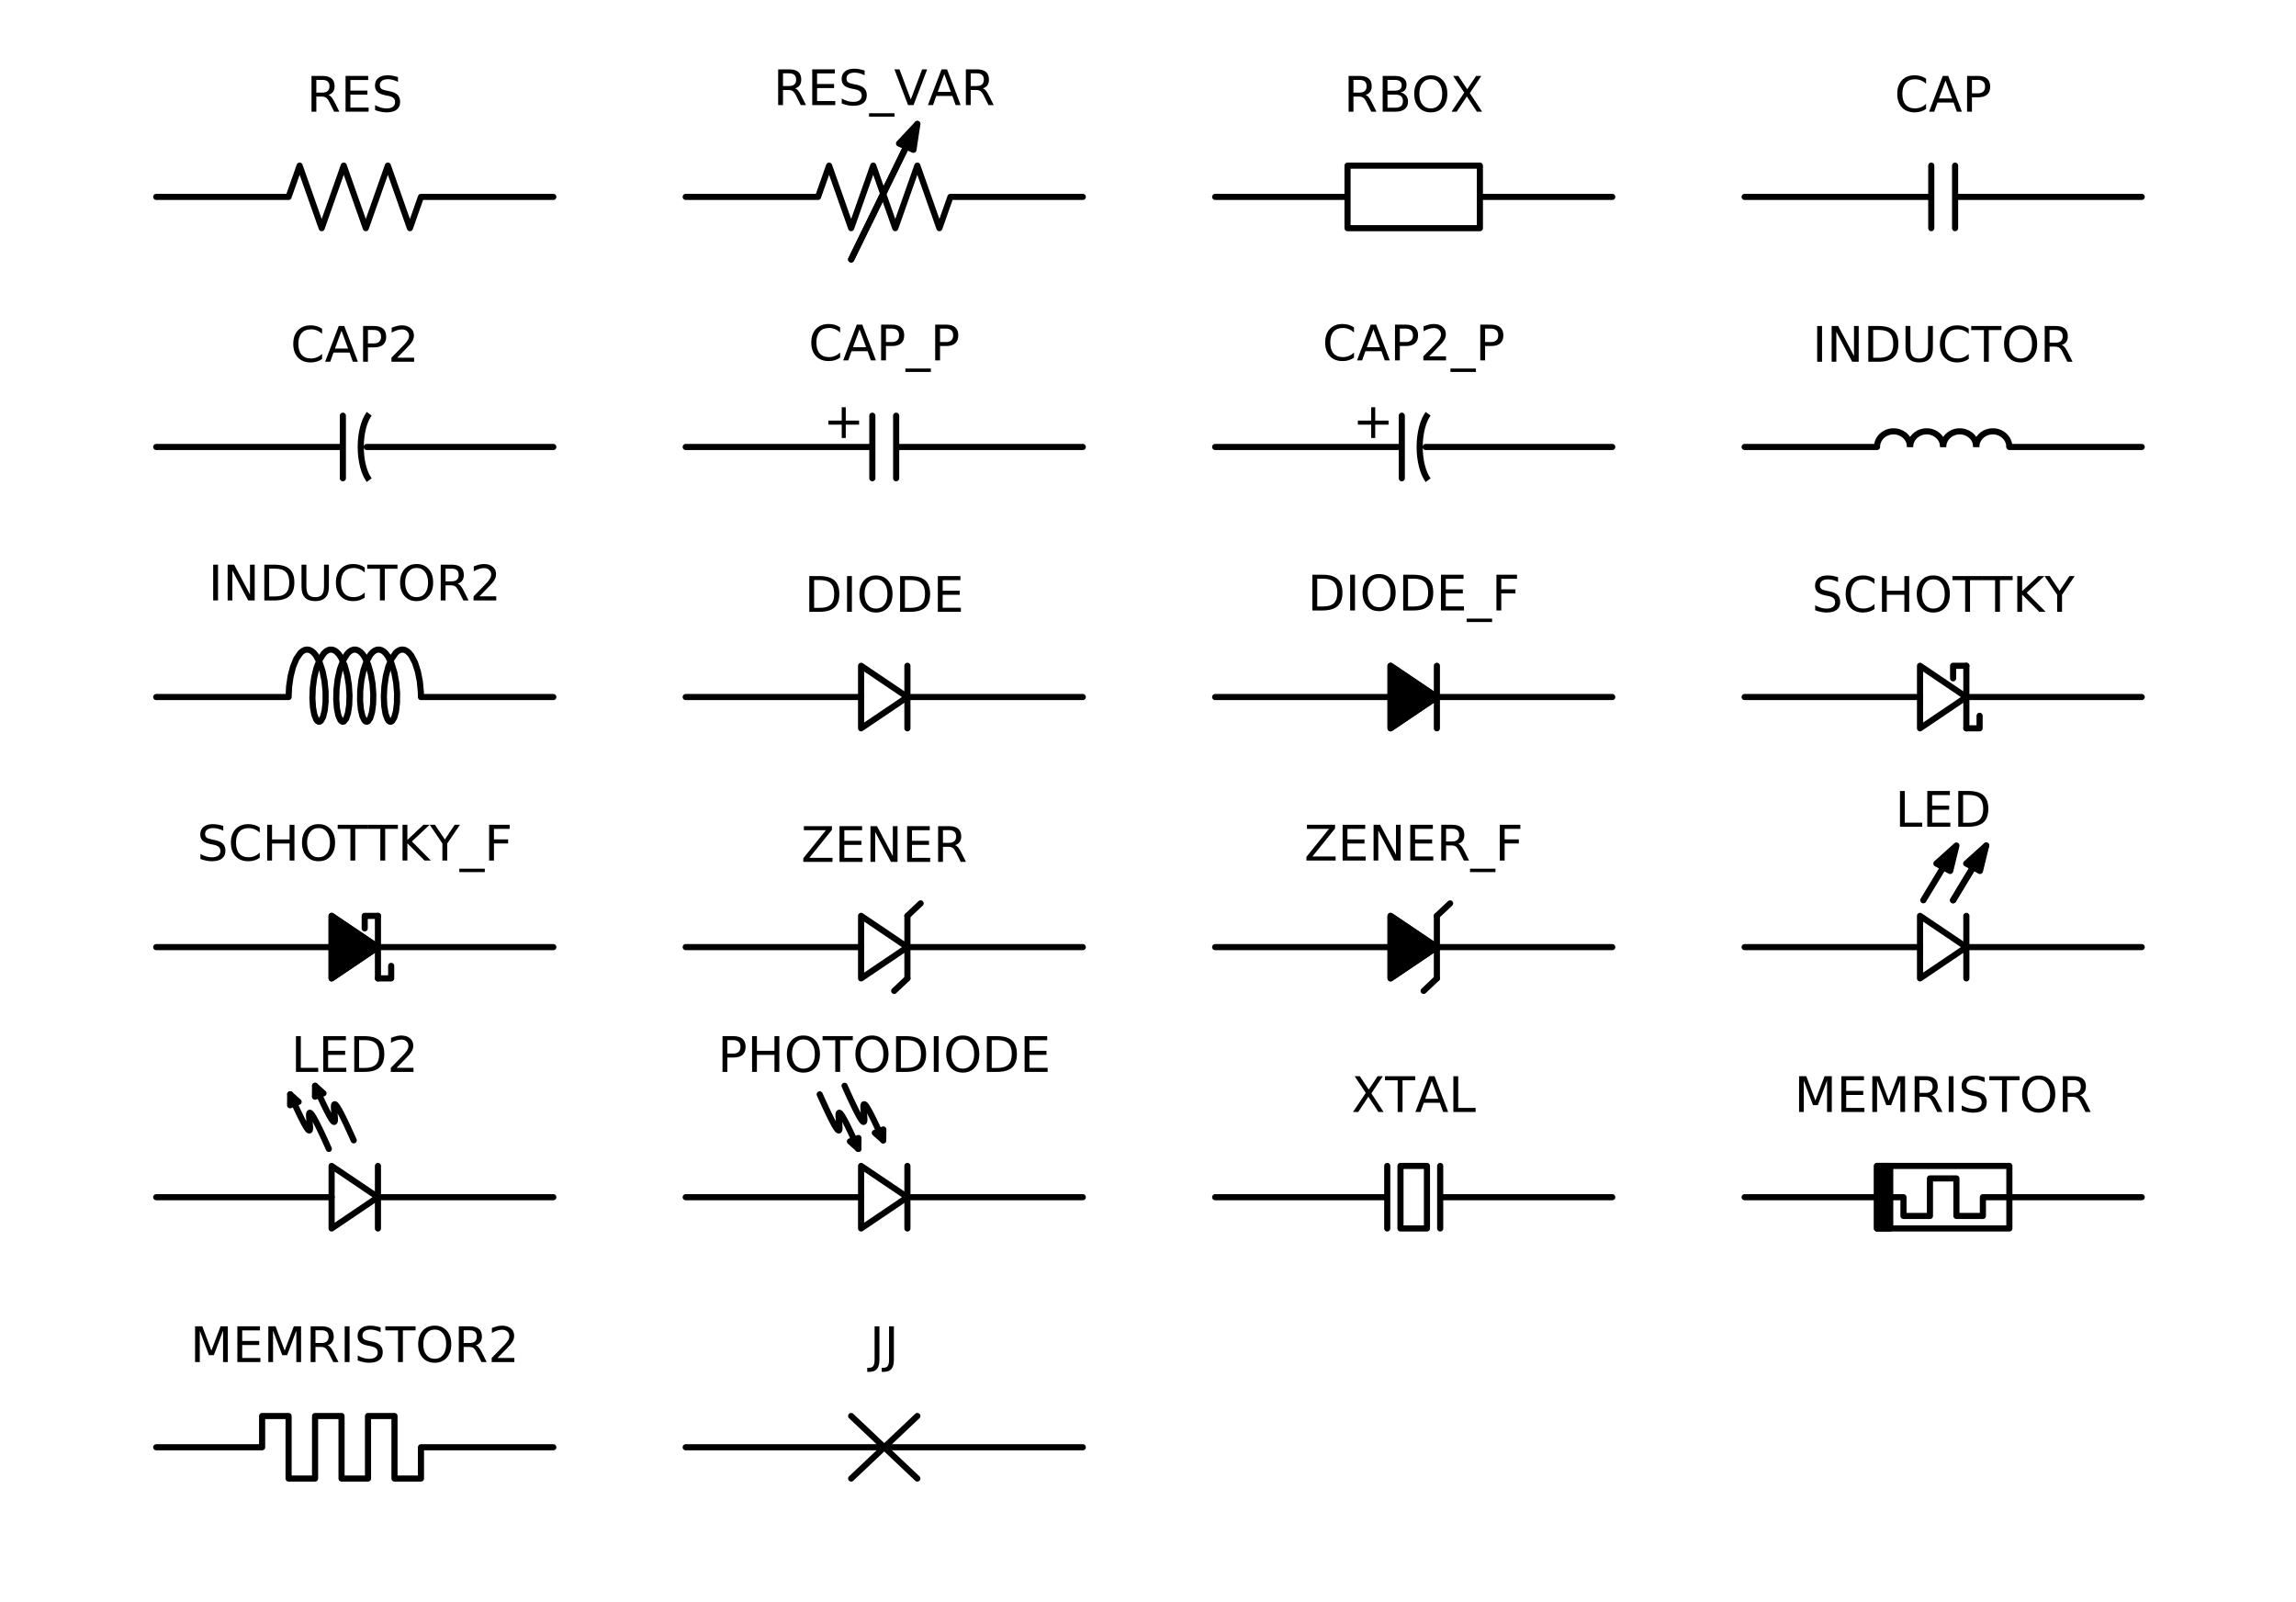 <?xml version="1.0" encoding="utf-8" standalone="no"?>
<!DOCTYPE svg PUBLIC "-//W3C//DTD SVG 1.1//EN"
  "http://www.w3.org/Graphics/SVG/1.1/DTD/svg11.dtd">
<!-- Created with matplotlib (http://matplotlib.org/) -->
<svg height="392pt" version="1.1" viewBox="0 0 562 392" width="562pt" xmlns="http://www.w3.org/2000/svg" xmlns:xlink="http://www.w3.org/1999/xlink">
 <defs>
  <style type="text/css">
*{stroke-linecap:butt;stroke-linejoin:round;}
  </style>
 </defs>
 <g id="figure_1">
  <g id="patch_1">
   <path d="M 0 392.17 
L 562.48 392.17 
L 562.48 0 
L 0 0 
z
" style="fill:none;"/>
  </g>
  <g id="axes_1">
   <g id="patch_2">
    <path clip-path="url(#pe930492da9)" d="M 90.366 101.259 
C 89.734 102.116 89.212 103.313 88.85 104.735 
C 88.488 106.157 88.298 107.758 88.298 109.385 
C 88.298 111.012 88.488 112.613 88.85 114.035 
C 89.212 115.457 89.734 116.654 90.366 117.511 
" style="fill:none;stroke:#000000;stroke-linejoin:miter;stroke-width:1.5;"/>
   </g>
   <g id="patch_3">
    <path clip-path="url(#pe930492da9)" d="M 349.566 101.259 
C 348.934 102.116 348.412 103.313 348.05 104.735 
C 347.688 106.157 347.498 107.758 347.498 109.385 
C 347.498 111.012 347.688 112.613 348.05 114.035 
C 348.412 115.457 348.934 116.654 349.566 117.511 
" style="fill:none;stroke:#000000;stroke-linejoin:miter;stroke-width:1.5;"/>
   </g>
   <g id="patch_4">
    <path clip-path="url(#pe930492da9)" d="M 467.54 109.385 
C 467.54 108.371 467.113 107.397 466.354 106.68 
C 465.595 105.963 464.564 105.56 463.49 105.56 
C 462.416 105.56 461.385 105.963 460.626 106.68 
C 459.867 107.397 459.44 108.371 459.44 109.385 
" style="fill:none;stroke:#000000;stroke-linejoin:miter;stroke-width:1.5;"/>
   </g>
   <g id="patch_5">
    <path clip-path="url(#pe930492da9)" d="M 475.64 109.385 
C 475.64 108.371 475.213 107.397 474.454 106.68 
C 473.695 105.963 472.664 105.56 471.59 105.56 
C 470.516 105.56 469.485 105.963 468.726 106.68 
C 467.967 107.397 467.54 108.371 467.54 109.385 
" style="fill:none;stroke:#000000;stroke-linejoin:miter;stroke-width:1.5;"/>
   </g>
   <g id="patch_6">
    <path clip-path="url(#pe930492da9)" d="M 483.74 109.385 
C 483.74 108.371 483.313 107.397 482.554 106.68 
C 481.795 105.963 480.764 105.56 479.69 105.56 
C 478.616 105.56 477.585 105.963 476.826 106.68 
C 476.067 107.397 475.64 108.371 475.64 109.385 
" style="fill:none;stroke:#000000;stroke-linejoin:miter;stroke-width:1.5;"/>
   </g>
   <g id="patch_7">
    <path clip-path="url(#pe930492da9)" d="M 491.84 109.385 
C 491.84 108.371 491.413 107.397 490.654 106.68 
C 489.895 105.963 488.864 105.56 487.79 105.56 
C 486.716 105.56 485.685 105.963 484.926 106.68 
C 484.167 107.397 483.74 108.371 483.74 109.385 
" style="fill:none;stroke:#000000;stroke-linejoin:miter;stroke-width:1.5;"/>
   </g>
   <g id="patch_8">
    <path clip-path="url(#pe930492da9)" d="M 224.54 30.335 
L 223.59 36.661 
L 221.839 35.898 
L 208.355 63.491 
L 208.325 63.479 
L 221.81 35.885 
L 220.059 35.122 
z
" style="stroke:#000000;stroke-linejoin:miter;stroke-width:1.5;"/>
   </g>
   <g id="patch_9">
    <path clip-path="url(#pe930492da9)" d="M 486.17 206.923 
L 484.643 213.147 
L 482.969 212.244 
L 478.084 220.318 
L 478.056 220.302 
L 482.941 212.229 
L 481.267 211.325 
z
" style="stroke:#000000;stroke-linejoin:miter;stroke-width:1.5;"/>
   </g>
   <g id="patch_10">
    <path clip-path="url(#pe930492da9)" d="M 478.88 206.923 
L 477.353 213.147 
L 475.679 212.244 
L 470.794 220.318 
L 470.766 220.302 
L 475.651 212.229 
L 473.977 211.325 
z
" style="stroke:#000000;stroke-linejoin:miter;stroke-width:1.5;"/>
   </g>
   <g id="patch_11">
    <path clip-path="url(#pe930492da9)" d="M 77.127 265.719 
L 79.183 267.554 
L 78.154 267.966 
L 77.76 267.088 
L 77.73 267.1 
L 78.125 267.978 
L 77.096 268.39 
z
" style="stroke:#000000;stroke-linejoin:miter;stroke-width:1.5;"/>
   </g>
   <g id="patch_12">
    <path clip-path="url(#pe930492da9)" d="M 71.038 267.812 
L 73.094 269.647 
L 72.065 270.059 
L 71.671 269.181 
L 71.641 269.193 
L 72.035 270.071 
L 71.006 270.484 
z
" style="stroke:#000000;stroke-linejoin:miter;stroke-width:1.5;"/>
   </g>
   <g id="patch_13">
    <path clip-path="url(#pe930492da9)" d="M 216.184 279.075 
L 214.128 277.24 
L 215.157 276.828 
L 215.551 277.706 
L 215.581 277.694 
L 215.187 276.816 
L 216.216 276.403 
z
" style="stroke:#000000;stroke-linejoin:miter;stroke-width:1.5;"/>
   </g>
   <g id="patch_14">
    <path clip-path="url(#pe930492da9)" d="M 210.095 281.168 
L 208.039 279.333 
L 209.068 278.921 
L 209.462 279.799 
L 209.492 279.787 
L 209.097 278.909 
L 210.126 278.497 
z
" style="stroke:#000000;stroke-linejoin:miter;stroke-width:1.5;"/>
   </g>
   <g id="line2d_1">
    <path clip-path="url(#pe930492da9)" d="M 38.24 48.185 
L 70.64 48.185 
L 73.34 40.535 
L 78.74 55.835 
L 84.14 40.535 
L 89.54 55.835 
L 94.94 40.535 
L 100.34 55.835 
L 103.04 48.185 
L 135.44 48.185 
" style="fill:none;stroke:#000000;stroke-linecap:round;stroke-width:1.5;"/>
   </g>
   <g id="line2d_2">
    <path clip-path="url(#pe930492da9)" d="M 167.84 48.185 
L 200.24 48.185 
L 202.94 40.535 
L 208.34 55.835 
L 213.74 40.535 
L 219.14 55.835 
L 224.54 40.535 
L 229.94 55.835 
L 232.64 48.185 
L 265.04 48.185 
" style="fill:none;stroke:#000000;stroke-linecap:round;stroke-width:1.5;"/>
   </g>
   <g id="line2d_3">
    <path clip-path="url(#pe930492da9)" d="M 208.34 63.485 
L 224.54 30.335 
" style="fill:none;stroke:#000000;stroke-linecap:round;stroke-width:1.5;"/>
   </g>
   <g id="line2d_4">
    <path clip-path="url(#pe930492da9)" d="M 297.44 48.185 
L 329.84 48.185 
L 329.84 40.535 
L 362.24 40.535 
L 362.24 55.835 
L 329.84 55.835 
L 329.84 48.185 
M 362.24 48.185 
L 394.64 48.185 
" style="fill:none;stroke:#000000;stroke-linecap:round;stroke-width:1.5;"/>
   </g>
   <g id="line2d_5">
    <path clip-path="url(#pe930492da9)" d="M 427.04 48.185 
L 472.724 48.185 
M 472.724 40.535 
L 472.724 55.835 
M 478.556 40.535 
L 478.556 55.835 
M 478.556 48.185 
L 524.24 48.185 
" style="fill:none;stroke:#000000;stroke-linecap:round;stroke-width:1.5;"/>
   </g>
   <g id="line2d_6">
    <path clip-path="url(#pe930492da9)" d="M 38.24 109.385 
L 83.924 109.385 
M 83.924 101.735 
L 83.924 117.035 
M 89.756 109.385 
L 135.44 109.385 
" style="fill:none;stroke:#000000;stroke-linecap:round;stroke-width:1.5;"/>
   </g>
   <g id="line2d_7">
    <path clip-path="url(#pe930492da9)" d="M 167.84 109.385 
L 213.524 109.385 
M 213.524 101.735 
L 213.524 117.035 
M 219.356 101.735 
L 219.356 117.035 
M 219.356 109.385 
L 265.04 109.385 
" style="fill:none;stroke:#000000;stroke-linecap:round;stroke-width:1.5;"/>
   </g>
   <g id="line2d_8">
    <path clip-path="url(#pe930492da9)" d="M 297.44 109.385 
L 343.124 109.385 
M 343.124 101.735 
L 343.124 117.035 
M 348.956 109.385 
L 394.64 109.385 
" style="fill:none;stroke:#000000;stroke-linecap:round;stroke-width:1.5;"/>
   </g>
   <g id="line2d_9">
    <path clip-path="url(#pe930492da9)" d="M 427.04 109.385 
L 459.44 109.385 
M 491.84 109.385 
L 524.24 109.385 
" style="fill:none;stroke:#000000;stroke-linecap:round;stroke-width:1.5;"/>
   </g>
   <g id="line2d_10">
    <path clip-path="url(#pe930492da9)" d="M 38.24 170.585 
L 70.64 170.585 
L 70.761 168.065 
L 71.128 165.523 
L 71.733 163.171 
L 72.548 161.207 
L 73.527 159.796 
L 74.06 159.336 
L 74.611 159.055 
L 75.171 158.958 
L 75.731 159.047 
L 76.283 159.321 
L 76.816 159.773 
L 77.324 160.394 
L 78.232 162.089 
L 78.951 164.261 
L 79.444 166.73 
L 79.693 169.289 
L 79.699 171.722 
L 79.484 173.825 
L 79.089 175.423 
L 78.569 176.381 
L 78.284 176.593 
L 77.992 176.619 
L 77.704 176.459 
L 77.427 176.117 
L 76.946 174.917 
L 76.61 173.119 
L 76.47 170.875 
L 76.562 168.373 
L 76.899 165.822 
L 77.477 163.436 
L 78.269 161.416 
L 79.231 159.931 
L 79.759 159.43 
L 80.306 159.106 
L 80.865 158.964 
L 81.426 159.009 
L 81.98 159.239 
L 82.519 159.649 
L 83.034 160.231 
L 83.517 160.972 
L 84.358 162.867 
L 84.995 165.176 
L 85.396 167.704 
L 85.551 170.24 
L 85.47 172.571 
L 85.181 174.501 
L 84.731 175.868 
L 84.182 176.559 
L 83.891 176.63 
L 83.601 176.514 
L 83.321 176.215 
L 82.826 175.094 
L 82.469 173.361 
L 82.304 171.161 
L 82.367 168.679 
L 82.675 166.123 
L 83.225 163.706 
L 83.993 161.633 
L 84.938 160.076 
L 85.459 159.535 
L 86.003 159.167 
L 86.559 158.981 
L 87.121 158.981 
L 87.677 159.167 
L 88.221 159.535 
L 88.742 160.076 
L 89.234 160.781 
L 90.096 162.615 
L 90.76 164.884 
L 91.19 167.397 
L 91.374 169.943 
L 91.32 172.309 
L 91.054 174.296 
L 90.62 175.739 
L 90.079 176.514 
L 89.789 176.63 
L 89.498 176.559 
L 89.215 176.303 
L 88.707 175.263 
L 88.331 173.597 
L 88.141 171.444 
L 88.175 168.985 
L 88.454 166.426 
L 88.975 163.982 
L 89.719 161.857 
L 90.646 160.231 
L 91.161 159.649 
L 91.7 159.239 
L 92.254 159.009 
L 92.815 158.964 
L 93.374 159.106 
L 93.921 159.43 
L 94.449 159.931 
L 94.948 160.598 
L 95.831 162.369 
L 96.521 164.595 
L 96.98 167.09 
L 97.194 169.643 
L 97.167 172.042 
L 96.924 174.084 
L 96.508 175.599 
L 95.976 176.459 
L 95.688 176.619 
L 95.396 176.593 
L 95.111 176.381 
L 94.839 175.988 
L 94.374 174.697 
L 94.063 172.826 
L 93.955 170.534 
L 94.081 168.012 
L 94.453 165.471 
L 95.063 163.126 
L 95.882 161.172 
L 96.864 159.773 
L 97.397 159.321 
L 97.949 159.047 
L 98.509 158.958 
L 99.069 159.055 
L 99.62 159.336 
L 100.153 159.796 
L 100.66 160.424 
L 101.564 162.13 
L 102.278 164.311 
L 102.767 166.784 
L 103.01 169.342 
L 103.04 170.585 
L 135.44 170.585 
L 135.44 170.585 
" style="fill:none;stroke:#000000;stroke-linecap:round;stroke-width:1.5;"/>
   </g>
   <g id="line2d_11">
    <path clip-path="url(#pe930492da9)" d="M 167.84 170.585 
L 210.77 170.585 
M 222.11 162.935 
L 222.11 178.235 
M 222.11 170.585 
L 265.04 170.585 
" style="fill:none;stroke:#000000;stroke-linecap:round;stroke-width:1.5;"/>
   </g>
   <g id="line2d_12">
    <path clip-path="url(#pe930492da9)" d="M 297.44 170.585 
L 340.37 170.585 
M 351.71 162.935 
L 351.71 178.235 
M 351.71 170.585 
L 394.64 170.585 
" style="fill:none;stroke:#000000;stroke-linecap:round;stroke-width:1.5;"/>
   </g>
   <g id="line2d_13">
    <path clip-path="url(#pe930492da9)" d="M 427.04 170.585 
L 469.97 170.585 
M 481.31 162.935 
L 481.31 178.235 
M 481.31 170.585 
L 524.24 170.585 
" style="fill:none;stroke:#000000;stroke-linecap:round;stroke-width:1.5;"/>
   </g>
   <g id="line2d_14">
    <path clip-path="url(#pe930492da9)" d="M 481.31 162.935 
L 478.07 162.935 
L 478.07 165.995 
" style="fill:none;stroke:#000000;stroke-linecap:round;stroke-width:1.5;"/>
   </g>
   <g id="line2d_15">
    <path clip-path="url(#pe930492da9)" d="M 481.31 178.235 
L 484.55 178.235 
L 484.55 175.175 
" style="fill:none;stroke:#000000;stroke-linecap:round;stroke-width:1.5;"/>
   </g>
   <g id="line2d_16">
    <path clip-path="url(#pe930492da9)" d="M 38.24 231.785 
L 81.17 231.785 
M 92.51 224.135 
L 92.51 239.435 
M 92.51 231.785 
L 135.44 231.785 
" style="fill:none;stroke:#000000;stroke-linecap:round;stroke-width:1.5;"/>
   </g>
   <g id="line2d_17">
    <path clip-path="url(#pe930492da9)" d="M 92.51 224.135 
L 89.27 224.135 
L 89.27 227.195 
" style="fill:none;stroke:#000000;stroke-linecap:round;stroke-width:1.5;"/>
   </g>
   <g id="line2d_18">
    <path clip-path="url(#pe930492da9)" d="M 92.51 239.435 
L 95.75 239.435 
L 95.75 236.375 
" style="fill:none;stroke:#000000;stroke-linecap:round;stroke-width:1.5;"/>
   </g>
   <g id="line2d_19">
    <path clip-path="url(#pe930492da9)" d="M 167.84 231.785 
L 210.77 231.785 
M 222.11 224.135 
L 222.11 239.435 
M 222.11 231.785 
L 265.04 231.785 
" style="fill:none;stroke:#000000;stroke-linecap:round;stroke-width:1.5;"/>
   </g>
   <g id="line2d_20">
    <path clip-path="url(#pe930492da9)" d="M 222.11 224.135 
L 225.35 221.075 
" style="fill:none;stroke:#000000;stroke-linecap:round;stroke-width:1.5;"/>
   </g>
   <g id="line2d_21">
    <path clip-path="url(#pe930492da9)" d="M 222.11 239.435 
L 218.87 242.495 
" style="fill:none;stroke:#000000;stroke-linecap:round;stroke-width:1.5;"/>
   </g>
   <g id="line2d_22">
    <path clip-path="url(#pe930492da9)" d="M 297.44 231.785 
L 340.37 231.785 
M 351.71 224.135 
L 351.71 239.435 
M 351.71 231.785 
L 394.64 231.785 
" style="fill:none;stroke:#000000;stroke-linecap:round;stroke-width:1.5;"/>
   </g>
   <g id="line2d_23">
    <path clip-path="url(#pe930492da9)" d="M 351.71 224.135 
L 354.95 221.075 
" style="fill:none;stroke:#000000;stroke-linecap:round;stroke-width:1.5;"/>
   </g>
   <g id="line2d_24">
    <path clip-path="url(#pe930492da9)" d="M 351.71 239.435 
L 348.47 242.495 
" style="fill:none;stroke:#000000;stroke-linecap:round;stroke-width:1.5;"/>
   </g>
   <g id="line2d_25">
    <path clip-path="url(#pe930492da9)" d="M 427.04 231.785 
L 469.97 231.785 
M 481.31 224.135 
L 481.31 239.435 
M 481.31 231.785 
L 524.24 231.785 
" style="fill:none;stroke:#000000;stroke-linecap:round;stroke-width:1.5;"/>
   </g>
   <g id="line2d_26">
    <path clip-path="url(#pe930492da9)" d="M 478.07 220.31 
L 486.17 206.923 
" style="fill:none;stroke:#000000;stroke-linecap:round;stroke-width:1.5;"/>
   </g>
   <g id="line2d_27">
    <path clip-path="url(#pe930492da9)" d="M 38.24 292.985 
L 81.17 292.985 
M 92.51 285.335 
L 92.51 300.635 
M 92.51 292.985 
L 135.44 292.985 
" style="fill:none;stroke:#000000;stroke-linecap:round;stroke-width:1.5;"/>
   </g>
   <g id="line2d_28">
    <path clip-path="url(#pe930492da9)" d="M 77.127 265.719 
L 77.745 267.094 
L 78.31 268.331 
L 78.824 269.437 
L 79.289 270.416 
L 79.708 271.276 
L 80.083 272.02 
L 80.416 272.657 
L 80.71 273.19 
L 80.966 273.627 
L 81.188 273.973 
L 81.376 274.234 
L 81.534 274.416 
L 81.664 274.524 
L 81.767 274.565 
L 81.847 274.544 
L 81.906 274.468 
L 81.945 274.341 
L 81.968 274.171 
L 81.975 273.963 
L 81.97 273.722 
L 81.955 273.455 
L 81.933 273.167 
L 81.904 272.865 
L 81.872 272.554 
L 81.839 272.24 
L 81.807 271.929 
L 81.779 271.627 
L 81.756 271.339 
L 81.741 271.072 
L 81.736 270.831 
L 81.744 270.623 
L 81.766 270.453 
L 81.805 270.326 
L 81.864 270.25 
L 81.944 270.229 
L 82.047 270.27 
L 82.177 270.378 
L 82.335 270.56 
L 82.524 270.821 
L 82.745 271.167 
L 83.001 271.604 
L 83.295 272.137 
L 83.628 272.773 
L 84.003 273.518 
L 84.422 274.377 
L 84.887 275.357 
L 85.401 276.462 
L 85.966 277.7 
L 86.584 279.075 
" style="fill:none;stroke:#000000;stroke-linecap:round;stroke-width:1.5;"/>
   </g>
   <g id="line2d_29">
    <path clip-path="url(#pe930492da9)" d="M 71.038 267.812 
L 71.656 269.187 
L 72.221 270.425 
L 72.735 271.53 
L 73.2 272.51 
L 73.619 273.369 
L 73.994 274.114 
L 74.327 274.75 
L 74.621 275.283 
L 74.877 275.72 
L 75.098 276.066 
L 75.287 276.327 
L 75.445 276.509 
L 75.575 276.617 
L 75.678 276.658 
L 75.758 276.637 
L 75.817 276.561 
L 75.856 276.434 
L 75.878 276.264 
L 75.886 276.056 
L 75.881 275.815 
L 75.866 275.548 
L 75.843 275.26 
L 75.815 274.958 
L 75.783 274.647 
L 75.75 274.333 
L 75.718 274.022 
L 75.689 273.72 
L 75.667 273.432 
L 75.652 273.165 
L 75.647 272.924 
L 75.654 272.716 
L 75.677 272.546 
L 75.716 272.419 
L 75.775 272.343 
L 75.855 272.322 
L 75.958 272.363 
L 76.088 272.471 
L 76.246 272.653 
L 76.434 272.914 
L 76.656 273.26 
L 76.912 273.697 
L 77.206 274.23 
L 77.539 274.867 
L 77.914 275.611 
L 78.333 276.471 
L 78.798 277.45 
L 79.312 278.556 
L 79.877 279.793 
L 80.495 281.168 
" style="fill:none;stroke:#000000;stroke-linecap:round;stroke-width:1.5;"/>
   </g>
   <g id="line2d_30">
    <path clip-path="url(#pe930492da9)" d="M 167.84 292.985 
L 210.77 292.985 
M 222.11 285.335 
L 222.11 300.635 
M 222.11 292.985 
L 265.04 292.985 
" style="fill:none;stroke:#000000;stroke-linecap:round;stroke-width:1.5;"/>
   </g>
   <g id="line2d_31">
    <path clip-path="url(#pe930492da9)" d="M 206.727 265.719 
L 207.345 267.094 
L 207.91 268.331 
L 208.424 269.437 
L 208.889 270.416 
L 209.308 271.276 
L 209.683 272.02 
L 210.016 272.657 
L 210.31 273.19 
L 210.566 273.627 
L 210.788 273.973 
L 210.976 274.234 
L 211.134 274.416 
L 211.264 274.524 
L 211.367 274.565 
L 211.447 274.544 
L 211.506 274.468 
L 211.545 274.341 
L 211.568 274.171 
L 211.575 273.963 
L 211.57 273.722 
L 211.555 273.455 
L 211.533 273.167 
L 211.504 272.865 
L 211.472 272.554 
L 211.439 272.24 
L 211.407 271.929 
L 211.379 271.627 
L 211.356 271.339 
L 211.341 271.072 
L 211.336 270.831 
L 211.344 270.623 
L 211.366 270.453 
L 211.405 270.326 
L 211.464 270.25 
L 211.544 270.229 
L 211.647 270.27 
L 211.777 270.378 
L 211.935 270.56 
L 212.124 270.821 
L 212.345 271.167 
L 212.601 271.604 
L 212.895 272.137 
L 213.228 272.773 
L 213.603 273.518 
L 214.022 274.377 
L 214.487 275.357 
L 215.001 276.462 
L 215.566 277.7 
L 216.184 279.075 
" style="fill:none;stroke:#000000;stroke-linecap:round;stroke-width:1.5;"/>
   </g>
   <g id="line2d_32">
    <path clip-path="url(#pe930492da9)" d="M 200.638 267.812 
L 201.256 269.187 
L 201.821 270.425 
L 202.335 271.53 
L 202.8 272.51 
L 203.219 273.369 
L 203.594 274.114 
L 203.927 274.75 
L 204.221 275.283 
L 204.477 275.72 
L 204.698 276.066 
L 204.887 276.327 
L 205.045 276.509 
L 205.175 276.617 
L 205.278 276.658 
L 205.358 276.637 
L 205.417 276.561 
L 205.456 276.434 
L 205.478 276.264 
L 205.486 276.056 
L 205.481 275.815 
L 205.466 275.548 
L 205.443 275.26 
L 205.415 274.958 
L 205.383 274.647 
L 205.35 274.333 
L 205.318 274.022 
L 205.289 273.72 
L 205.267 273.432 
L 205.252 273.165 
L 205.247 272.924 
L 205.254 272.716 
L 205.277 272.546 
L 205.316 272.419 
L 205.375 272.343 
L 205.455 272.322 
L 205.558 272.363 
L 205.688 272.471 
L 205.846 272.653 
L 206.034 272.914 
L 206.256 273.26 
L 206.512 273.697 
L 206.806 274.23 
L 207.139 274.867 
L 207.514 275.611 
L 207.933 276.471 
L 208.398 277.45 
L 208.912 278.556 
L 209.477 279.793 
L 210.095 281.168 
" style="fill:none;stroke:#000000;stroke-linecap:round;stroke-width:1.5;"/>
   </g>
   <g id="line2d_33">
    <path clip-path="url(#pe930492da9)" d="M 297.44 292.985 
L 339.56 292.985 
M 339.56 285.335 
L 339.56 300.635 
M 342.8 285.335 
L 342.8 300.635 
L 349.28 300.635 
L 349.28 285.335 
L 342.8 285.335 
M 352.52 285.335 
L 352.52 300.635 
M 352.52 292.985 
L 394.64 292.985 
" style="fill:none;stroke:#000000;stroke-linecap:round;stroke-width:1.5;"/>
   </g>
   <g id="line2d_34">
    <path clip-path="url(#pe930492da9)" d="M 427.04 292.985 
L 459.44 292.985 
L 465.92 292.985 
L 465.92 297.575 
L 472.4 297.575 
L 472.4 288.395 
L 478.88 288.395 
L 478.88 297.575 
L 485.36 297.575 
L 485.36 292.985 
L 491.84 292.985 
L 524.24 292.985 
" style="fill:none;stroke:#000000;stroke-linecap:round;stroke-width:1.5;"/>
   </g>
   <g id="line2d_35">
    <path clip-path="url(#pe930492da9)" d="M 459.44 285.335 
L 491.84 285.335 
L 491.84 300.635 
L 459.44 300.635 
L 459.44 285.335 
" style="fill:none;stroke:#000000;stroke-linecap:round;stroke-width:1.5;"/>
   </g>
   <g id="line2d_36">
    <path clip-path="url(#pe930492da9)" d="M 38.24 354.185 
L 64.16 354.185 
L 64.16 346.535 
L 70.64 346.535 
L 70.64 361.835 
L 77.12 361.835 
L 77.12 346.535 
L 83.6 346.535 
L 83.6 361.835 
L 90.08 361.835 
L 90.08 346.535 
L 96.56 346.535 
L 96.56 361.835 
L 103.04 361.835 
L 103.04 354.185 
L 109.52 354.185 
L 135.44 354.185 
" style="fill:none;stroke:#000000;stroke-linecap:round;stroke-width:1.5;"/>
   </g>
   <g id="line2d_37">
    <path clip-path="url(#pe930492da9)" d="M 167.84 354.185 
L 216.44 354.185 
M 208.34 346.535 
L 224.54 361.835 
M 224.54 346.535 
L 208.34 361.835 
M 216.44 354.185 
L 265.04 354.185 
" style="fill:none;stroke:#000000;stroke-linecap:round;stroke-width:1.5;"/>
   </g>
   <g id="patch_15">
    <path clip-path="url(#pe930492da9)" d="M 210.77 162.935 
L 222.11 170.585 
L 210.77 178.235 
z
" style="fill:none;stroke:#000000;stroke-linejoin:miter;stroke-width:1.5;"/>
   </g>
   <g id="patch_16">
    <path clip-path="url(#pe930492da9)" d="M 340.37 162.935 
L 351.71 170.585 
L 340.37 178.235 
z
" style="stroke:#000000;stroke-linejoin:miter;stroke-width:1.5;"/>
   </g>
   <g id="patch_17">
    <path clip-path="url(#pe930492da9)" d="M 340.37 162.935 
L 351.71 170.585 
L 340.37 178.235 
z
" style="fill:none;stroke:#000000;stroke-linejoin:miter;stroke-width:1.5;"/>
   </g>
   <g id="patch_18">
    <path clip-path="url(#pe930492da9)" d="M 469.97 162.935 
L 481.31 170.585 
L 469.97 178.235 
z
" style="fill:none;stroke:#000000;stroke-linejoin:miter;stroke-width:1.5;"/>
   </g>
   <g id="patch_19">
    <path clip-path="url(#pe930492da9)" d="M 81.17 224.135 
L 92.51 231.785 
L 81.17 239.435 
z
" style="stroke:#000000;stroke-linejoin:miter;stroke-width:1.5;"/>
   </g>
   <g id="patch_20">
    <path clip-path="url(#pe930492da9)" d="M 81.17 224.135 
L 92.51 231.785 
L 81.17 239.435 
z
" style="fill:none;stroke:#000000;stroke-linejoin:miter;stroke-width:1.5;"/>
   </g>
   <g id="patch_21">
    <path clip-path="url(#pe930492da9)" d="M 210.77 224.135 
L 222.11 231.785 
L 210.77 239.435 
z
" style="fill:none;stroke:#000000;stroke-linejoin:miter;stroke-width:1.5;"/>
   </g>
   <g id="patch_22">
    <path clip-path="url(#pe930492da9)" d="M 340.37 224.135 
L 351.71 231.785 
L 340.37 239.435 
z
" style="stroke:#000000;stroke-linejoin:miter;stroke-width:1.5;"/>
   </g>
   <g id="patch_23">
    <path clip-path="url(#pe930492da9)" d="M 340.37 224.135 
L 351.71 231.785 
L 340.37 239.435 
z
" style="fill:none;stroke:#000000;stroke-linejoin:miter;stroke-width:1.5;"/>
   </g>
   <g id="patch_24">
    <path clip-path="url(#pe930492da9)" d="M 469.97 224.135 
L 481.31 231.785 
L 469.97 239.435 
z
" style="fill:none;stroke:#000000;stroke-linejoin:miter;stroke-width:1.5;"/>
   </g>
   <g id="patch_25">
    <path clip-path="url(#pe930492da9)" d="M 81.17 285.335 
L 92.51 292.985 
L 81.17 300.635 
z
" style="fill:none;stroke:#000000;stroke-linejoin:miter;stroke-width:1.5;"/>
   </g>
   <g id="patch_26">
    <path clip-path="url(#pe930492da9)" d="M 210.77 285.335 
L 222.11 292.985 
L 210.77 300.635 
z
" style="fill:none;stroke:#000000;stroke-linejoin:miter;stroke-width:1.5;"/>
   </g>
   <g id="patch_27">
    <path clip-path="url(#pe930492da9)" d="M 459.44 285.335 
L 459.44 300.635 
L 462.68 300.635 
L 462.68 285.335 
z
" style="stroke:#000000;stroke-linejoin:miter;stroke-width:1.5;"/>
   </g>
   <g id="text_1">
    <!-- RES -->
    <defs>
     <path d="M 44.391 34.188 
Q 47.562 33.109 50.562 29.594 
Q 53.562 26.078 56.594 19.922 
L 66.609 0 
L 56 0 
L 46.688 18.703 
Q 43.062 26.031 39.672 28.422 
Q 36.281 30.812 30.422 30.812 
L 19.672 30.812 
L 19.672 0 
L 9.812 0 
L 9.812 72.906 
L 32.078 72.906 
Q 44.578 72.906 50.734 67.672 
Q 56.891 62.453 56.891 51.906 
Q 56.891 45.016 53.688 40.469 
Q 50.484 35.938 44.391 34.188 
z
M 19.672 64.797 
L 19.672 38.922 
L 32.078 38.922 
Q 39.203 38.922 42.844 42.219 
Q 46.484 45.516 46.484 51.906 
Q 46.484 58.297 42.844 61.547 
Q 39.203 64.797 32.078 64.797 
z
" id="DejaVuSans-52"/>
     <path d="M 9.812 72.906 
L 55.906 72.906 
L 55.906 64.594 
L 19.672 64.594 
L 19.672 43.016 
L 54.391 43.016 
L 54.391 34.719 
L 19.672 34.719 
L 19.672 8.297 
L 56.781 8.297 
L 56.781 0 
L 9.812 0 
z
" id="DejaVuSans-45"/>
     <path d="M 53.516 70.516 
L 53.516 60.891 
Q 47.906 63.578 42.922 64.891 
Q 37.938 66.219 33.297 66.219 
Q 25.25 66.219 20.875 63.094 
Q 16.5 59.969 16.5 54.203 
Q 16.5 49.359 19.406 46.891 
Q 22.312 44.438 30.422 42.922 
L 36.375 41.703 
Q 47.406 39.594 52.656 34.297 
Q 57.906 29 57.906 20.125 
Q 57.906 9.516 50.797 4.047 
Q 43.703 -1.422 29.984 -1.422 
Q 24.812 -1.422 18.969 -0.25 
Q 13.141 0.922 6.891 3.219 
L 6.891 13.375 
Q 12.891 10.016 18.656 8.297 
Q 24.422 6.594 29.984 6.594 
Q 38.422 6.594 43.016 9.906 
Q 47.609 13.234 47.609 19.391 
Q 47.609 24.75 44.312 27.781 
Q 41.016 30.812 33.5 32.328 
L 27.484 33.5 
Q 16.453 35.688 11.516 40.375 
Q 6.594 45.062 6.594 53.422 
Q 6.594 63.094 13.406 68.656 
Q 20.219 74.219 32.172 74.219 
Q 37.312 74.219 42.625 73.281 
Q 47.953 72.359 53.516 70.516 
z
" id="DejaVuSans-53"/>
    </defs>
    <g transform="translate(75.071 27.329)scale(0.12 -0.12)">
     <use xlink:href="#DejaVuSans-52"/>
     <use x="69.482" xlink:href="#DejaVuSans-45"/>
     <use x="132.666" xlink:href="#DejaVuSans-53"/>
    </g>
   </g>
   <g id="text_2">
    <!-- RES_VAR -->
    <defs>
     <path d="M 50.984 -16.609 
L 50.984 -23.578 
L -0.984 -23.578 
L -0.984 -16.609 
z
" id="DejaVuSans-5f"/>
     <path d="M 28.609 0 
L 0.781 72.906 
L 11.078 72.906 
L 34.188 11.531 
L 57.328 72.906 
L 67.578 72.906 
L 39.797 0 
z
" id="DejaVuSans-56"/>
     <path d="M 34.188 63.188 
L 20.797 26.906 
L 47.609 26.906 
z
M 28.609 72.906 
L 39.797 72.906 
L 67.578 0 
L 57.328 0 
L 50.688 18.703 
L 17.828 18.703 
L 11.188 0 
L 0.781 0 
z
" id="DejaVuSans-41"/>
    </defs>
    <g transform="translate(189.298 25.721)scale(0.12 -0.12)">
     <use xlink:href="#DejaVuSans-52"/>
     <use x="69.482" xlink:href="#DejaVuSans-45"/>
     <use x="132.666" xlink:href="#DejaVuSans-53"/>
     <use x="196.143" xlink:href="#DejaVuSans-5f"/>
     <use x="246.143" xlink:href="#DejaVuSans-56"/>
     <use x="314.457" xlink:href="#DejaVuSans-41"/>
     <use x="382.865" xlink:href="#DejaVuSans-52"/>
    </g>
   </g>
   <g id="text_3">
    <!-- RBOX -->
    <defs>
     <path d="M 19.672 34.812 
L 19.672 8.109 
L 35.5 8.109 
Q 43.453 8.109 47.281 11.406 
Q 51.125 14.703 51.125 21.484 
Q 51.125 28.328 47.281 31.562 
Q 43.453 34.812 35.5 34.812 
z
M 19.672 64.797 
L 19.672 42.828 
L 34.281 42.828 
Q 41.5 42.828 45.031 45.531 
Q 48.578 48.25 48.578 53.812 
Q 48.578 59.328 45.031 62.062 
Q 41.5 64.797 34.281 64.797 
z
M 9.812 72.906 
L 35.016 72.906 
Q 46.297 72.906 52.391 68.219 
Q 58.5 63.531 58.5 54.891 
Q 58.5 48.188 55.375 44.234 
Q 52.25 40.281 46.188 39.312 
Q 53.469 37.75 57.5 32.781 
Q 61.531 27.828 61.531 20.406 
Q 61.531 10.641 54.891 5.312 
Q 48.25 0 35.984 0 
L 9.812 0 
z
" id="DejaVuSans-42"/>
     <path d="M 39.406 66.219 
Q 28.656 66.219 22.328 58.203 
Q 16.016 50.203 16.016 36.375 
Q 16.016 22.609 22.328 14.594 
Q 28.656 6.594 39.406 6.594 
Q 50.141 6.594 56.422 14.594 
Q 62.703 22.609 62.703 36.375 
Q 62.703 50.203 56.422 58.203 
Q 50.141 66.219 39.406 66.219 
z
M 39.406 74.219 
Q 54.734 74.219 63.906 63.938 
Q 73.094 53.656 73.094 36.375 
Q 73.094 19.141 63.906 8.859 
Q 54.734 -1.422 39.406 -1.422 
Q 24.031 -1.422 14.812 8.828 
Q 5.609 19.094 5.609 36.375 
Q 5.609 53.656 14.812 63.938 
Q 24.031 74.219 39.406 74.219 
z
" id="DejaVuSans-4f"/>
     <path d="M 6.297 72.906 
L 16.891 72.906 
L 35.016 45.797 
L 53.219 72.906 
L 63.812 72.906 
L 40.375 37.891 
L 65.375 0 
L 54.781 0 
L 34.281 31 
L 13.625 0 
L 2.984 0 
L 29 38.922 
z
" id="DejaVuSans-58"/>
    </defs>
    <g transform="translate(328.928 27.329)scale(0.12 -0.12)">
     <use xlink:href="#DejaVuSans-52"/>
     <use x="69.482" xlink:href="#DejaVuSans-42"/>
     <use x="138.07" xlink:href="#DejaVuSans-4f"/>
     <use x="216.688" xlink:href="#DejaVuSans-58"/>
    </g>
   </g>
   <g id="text_4">
    <!-- CAP -->
    <defs>
     <path d="M 64.406 67.281 
L 64.406 56.891 
Q 59.422 61.531 53.781 63.812 
Q 48.141 66.109 41.797 66.109 
Q 29.297 66.109 22.656 58.469 
Q 16.016 50.828 16.016 36.375 
Q 16.016 21.969 22.656 14.328 
Q 29.297 6.688 41.797 6.688 
Q 48.141 6.688 53.781 8.984 
Q 59.422 11.281 64.406 15.922 
L 64.406 5.609 
Q 59.234 2.094 53.438 0.328 
Q 47.656 -1.422 41.219 -1.422 
Q 24.656 -1.422 15.125 8.703 
Q 5.609 18.844 5.609 36.375 
Q 5.609 53.953 15.125 64.078 
Q 24.656 74.219 41.219 74.219 
Q 47.75 74.219 53.531 72.484 
Q 59.328 70.75 64.406 67.281 
z
" id="DejaVuSans-43"/>
     <path d="M 19.672 64.797 
L 19.672 37.406 
L 32.078 37.406 
Q 38.969 37.406 42.719 40.969 
Q 46.484 44.531 46.484 51.125 
Q 46.484 57.672 42.719 61.234 
Q 38.969 64.797 32.078 64.797 
z
M 9.812 72.906 
L 32.078 72.906 
Q 44.344 72.906 50.609 67.359 
Q 56.891 61.812 56.891 51.125 
Q 56.891 40.328 50.609 34.812 
Q 44.344 29.297 32.078 29.297 
L 19.672 29.297 
L 19.672 0 
L 9.812 0 
z
" id="DejaVuSans-50"/>
    </defs>
    <g transform="translate(463.728 27.329)scale(0.12 -0.12)">
     <use xlink:href="#DejaVuSans-43"/>
     <use x="69.824" xlink:href="#DejaVuSans-41"/>
     <use x="138.232" xlink:href="#DejaVuSans-50"/>
    </g>
   </g>
   <g id="text_5">
    <!-- CAP2 -->
    <defs>
     <path d="M 19.188 8.297 
L 53.609 8.297 
L 53.609 0 
L 7.328 0 
L 7.328 8.297 
Q 12.938 14.109 22.625 23.891 
Q 32.328 33.688 34.812 36.531 
Q 39.547 41.844 41.422 45.531 
Q 43.312 49.219 43.312 52.781 
Q 43.312 58.594 39.234 62.25 
Q 35.156 65.922 28.609 65.922 
Q 23.969 65.922 18.812 64.312 
Q 13.672 62.703 7.812 59.422 
L 7.812 69.391 
Q 13.766 71.781 18.938 73 
Q 24.125 74.219 28.422 74.219 
Q 39.75 74.219 46.484 68.547 
Q 53.219 62.891 53.219 53.422 
Q 53.219 48.922 51.531 44.891 
Q 49.859 40.875 45.406 35.406 
Q 44.188 33.984 37.641 27.219 
Q 31.109 20.453 19.188 8.297 
z
" id="DejaVuSans-32"/>
    </defs>
    <g transform="translate(71.111 88.529)scale(0.12 -0.12)">
     <use xlink:href="#DejaVuSans-43"/>
     <use x="69.824" xlink:href="#DejaVuSans-41"/>
     <use x="138.232" xlink:href="#DejaVuSans-50"/>
     <use x="198.535" xlink:href="#DejaVuSans-32"/>
    </g>
   </g>
   <g id="text_6">
    <!-- CAP_P -->
    <g transform="translate(197.91 88.196)scale(0.12 -0.12)">
     <use xlink:href="#DejaVuSans-43"/>
     <use x="69.824" xlink:href="#DejaVuSans-41"/>
     <use x="138.232" xlink:href="#DejaVuSans-50"/>
     <use x="198.535" xlink:href="#DejaVuSans-5f"/>
     <use x="248.535" xlink:href="#DejaVuSans-50"/>
    </g>
   </g>
   <g id="text_7">
    <!-- + -->
    <defs>
     <path d="M 46 62.703 
L 46 35.5 
L 73.188 35.5 
L 73.188 27.203 
L 46 27.203 
L 46 0 
L 37.797 0 
L 37.797 27.203 
L 10.594 27.203 
L 10.594 35.5 
L 37.797 35.5 
L 37.797 62.703 
z
" id="DejaVuSans-2b"/>
    </defs>
    <g transform="translate(201.498 107.188)scale(0.12 -0.12)">
     <use xlink:href="#DejaVuSans-2b"/>
    </g>
   </g>
   <g id="text_8">
    <!-- CAP2_P -->
    <g transform="translate(323.693 88.196)scale(0.12 -0.12)">
     <use xlink:href="#DejaVuSans-43"/>
     <use x="69.824" xlink:href="#DejaVuSans-41"/>
     <use x="138.232" xlink:href="#DejaVuSans-50"/>
     <use x="198.535" xlink:href="#DejaVuSans-32"/>
     <use x="262.158" xlink:href="#DejaVuSans-5f"/>
     <use x="312.158" xlink:href="#DejaVuSans-50"/>
    </g>
   </g>
   <g id="text_9">
    <!-- + -->
    <g transform="translate(331.098 107.188)scale(0.12 -0.12)">
     <use xlink:href="#DejaVuSans-2b"/>
    </g>
   </g>
   <g id="text_10">
    <!-- INDUCTOR -->
    <defs>
     <path d="M 9.812 72.906 
L 19.672 72.906 
L 19.672 0 
L 9.812 0 
z
" id="DejaVuSans-49"/>
     <path d="M 9.812 72.906 
L 23.094 72.906 
L 55.422 11.922 
L 55.422 72.906 
L 64.984 72.906 
L 64.984 0 
L 51.703 0 
L 19.391 60.984 
L 19.391 0 
L 9.812 0 
z
" id="DejaVuSans-4e"/>
     <path d="M 19.672 64.797 
L 19.672 8.109 
L 31.594 8.109 
Q 46.688 8.109 53.688 14.938 
Q 60.688 21.781 60.688 36.531 
Q 60.688 51.172 53.688 57.984 
Q 46.688 64.797 31.594 64.797 
z
M 9.812 72.906 
L 30.078 72.906 
Q 51.266 72.906 61.172 64.094 
Q 71.094 55.281 71.094 36.531 
Q 71.094 17.672 61.125 8.828 
Q 51.172 0 30.078 0 
L 9.812 0 
z
" id="DejaVuSans-44"/>
     <path d="M 8.688 72.906 
L 18.609 72.906 
L 18.609 28.609 
Q 18.609 16.891 22.844 11.734 
Q 27.094 6.594 36.625 6.594 
Q 46.094 6.594 50.344 11.734 
Q 54.594 16.891 54.594 28.609 
L 54.594 72.906 
L 64.5 72.906 
L 64.5 27.391 
Q 64.5 13.141 57.438 5.859 
Q 50.391 -1.422 36.625 -1.422 
Q 22.797 -1.422 15.734 5.859 
Q 8.688 13.141 8.688 27.391 
z
" id="DejaVuSans-55"/>
     <path d="M -0.297 72.906 
L 61.375 72.906 
L 61.375 64.594 
L 35.5 64.594 
L 35.5 0 
L 25.594 0 
L 25.594 64.594 
L -0.297 64.594 
z
" id="DejaVuSans-54"/>
    </defs>
    <g transform="translate(443.623 88.529)scale(0.12 -0.12)">
     <use xlink:href="#DejaVuSans-49"/>
     <use x="29.492" xlink:href="#DejaVuSans-4e"/>
     <use x="104.297" xlink:href="#DejaVuSans-44"/>
     <use x="181.299" xlink:href="#DejaVuSans-55"/>
     <use x="254.492" xlink:href="#DejaVuSans-43"/>
     <use x="324.316" xlink:href="#DejaVuSans-54"/>
     <use x="385.4" xlink:href="#DejaVuSans-4f"/>
     <use x="464.111" xlink:href="#DejaVuSans-52"/>
    </g>
   </g>
   <g id="text_11">
    <!-- INDUCTOR2 -->
    <g transform="translate(51.006 146.938)scale(0.12 -0.12)">
     <use xlink:href="#DejaVuSans-49"/>
     <use x="29.492" xlink:href="#DejaVuSans-4e"/>
     <use x="104.297" xlink:href="#DejaVuSans-44"/>
     <use x="181.299" xlink:href="#DejaVuSans-55"/>
     <use x="254.492" xlink:href="#DejaVuSans-43"/>
     <use x="324.316" xlink:href="#DejaVuSans-54"/>
     <use x="385.4" xlink:href="#DejaVuSans-4f"/>
     <use x="464.111" xlink:href="#DejaVuSans-52"/>
     <use x="533.594" xlink:href="#DejaVuSans-32"/>
    </g>
   </g>
   <g id="text_12">
    <!-- DIODE -->
    <g transform="translate(196.916 149.729)scale(0.12 -0.12)">
     <use xlink:href="#DejaVuSans-44"/>
     <use x="77.002" xlink:href="#DejaVuSans-49"/>
     <use x="106.494" xlink:href="#DejaVuSans-4f"/>
     <use x="185.205" xlink:href="#DejaVuSans-44"/>
     <use x="262.207" xlink:href="#DejaVuSans-45"/>
    </g>
   </g>
   <g id="text_13">
    <!-- DIODE_F -->
    <defs>
     <path d="M 9.812 72.906 
L 51.703 72.906 
L 51.703 64.594 
L 19.672 64.594 
L 19.672 43.109 
L 48.578 43.109 
L 48.578 34.812 
L 19.672 34.812 
L 19.672 0 
L 9.812 0 
z
" id="DejaVuSans-46"/>
    </defs>
    <g transform="translate(320.065 149.396)scale(0.12 -0.12)">
     <use xlink:href="#DejaVuSans-44"/>
     <use x="77.002" xlink:href="#DejaVuSans-49"/>
     <use x="106.494" xlink:href="#DejaVuSans-4f"/>
     <use x="185.205" xlink:href="#DejaVuSans-44"/>
     <use x="262.207" xlink:href="#DejaVuSans-45"/>
     <use x="325.391" xlink:href="#DejaVuSans-5f"/>
     <use x="375.391" xlink:href="#DejaVuSans-46"/>
    </g>
   </g>
   <g id="text_14">
    <!-- SCHOTTKY -->
    <defs>
     <path d="M 9.812 72.906 
L 19.672 72.906 
L 19.672 43.016 
L 55.516 43.016 
L 55.516 72.906 
L 65.375 72.906 
L 65.375 0 
L 55.516 0 
L 55.516 34.719 
L 19.672 34.719 
L 19.672 0 
L 9.812 0 
z
" id="DejaVuSans-48"/>
     <path d="M 9.812 72.906 
L 19.672 72.906 
L 19.672 42.094 
L 52.391 72.906 
L 65.094 72.906 
L 28.906 38.922 
L 67.672 0 
L 54.688 0 
L 19.672 35.109 
L 19.672 0 
L 9.812 0 
z
" id="DejaVuSans-4b"/>
     <path d="M -0.203 72.906 
L 10.406 72.906 
L 30.609 42.922 
L 50.688 72.906 
L 61.281 72.906 
L 35.5 34.719 
L 35.5 0 
L 25.594 0 
L 25.594 34.719 
z
" id="DejaVuSans-59"/>
    </defs>
    <g transform="translate(443.481 149.729)scale(0.12 -0.12)">
     <use xlink:href="#DejaVuSans-53"/>
     <use x="63.477" xlink:href="#DejaVuSans-43"/>
     <use x="133.301" xlink:href="#DejaVuSans-48"/>
     <use x="208.496" xlink:href="#DejaVuSans-4f"/>
     <use x="287.207" xlink:href="#DejaVuSans-54"/>
     <use x="348.275" xlink:href="#DejaVuSans-54"/>
     <use x="409.359" xlink:href="#DejaVuSans-4b"/>
     <use x="474.889" xlink:href="#DejaVuSans-59"/>
    </g>
   </g>
   <g id="text_15">
    <!-- SCHOTTKY_F -->
    <g transform="translate(48.23 210.596)scale(0.12 -0.12)">
     <use xlink:href="#DejaVuSans-53"/>
     <use x="63.477" xlink:href="#DejaVuSans-43"/>
     <use x="133.301" xlink:href="#DejaVuSans-48"/>
     <use x="208.496" xlink:href="#DejaVuSans-4f"/>
     <use x="287.207" xlink:href="#DejaVuSans-54"/>
     <use x="348.275" xlink:href="#DejaVuSans-54"/>
     <use x="409.359" xlink:href="#DejaVuSans-4b"/>
     <use x="474.889" xlink:href="#DejaVuSans-59"/>
     <use x="535.973" xlink:href="#DejaVuSans-5f"/>
     <use x="585.973" xlink:href="#DejaVuSans-46"/>
    </g>
   </g>
   <g id="text_16">
    <!-- ZENER -->
    <defs>
     <path d="M 5.609 72.906 
L 62.891 72.906 
L 62.891 65.375 
L 16.797 8.297 
L 64.016 8.297 
L 64.016 0 
L 4.5 0 
L 4.5 7.516 
L 50.594 64.594 
L 5.609 64.594 
z
" id="DejaVuSans-5a"/>
    </defs>
    <g transform="translate(196.09 210.929)scale(0.12 -0.12)">
     <use xlink:href="#DejaVuSans-5a"/>
     <use x="68.506" xlink:href="#DejaVuSans-45"/>
     <use x="131.689" xlink:href="#DejaVuSans-4e"/>
     <use x="206.494" xlink:href="#DejaVuSans-45"/>
     <use x="269.678" xlink:href="#DejaVuSans-52"/>
    </g>
   </g>
   <g id="text_17">
    <!-- ZENER_F -->
    <g transform="translate(319.239 210.596)scale(0.12 -0.12)">
     <use xlink:href="#DejaVuSans-5a"/>
     <use x="68.506" xlink:href="#DejaVuSans-45"/>
     <use x="131.689" xlink:href="#DejaVuSans-4e"/>
     <use x="206.494" xlink:href="#DejaVuSans-45"/>
     <use x="269.678" xlink:href="#DejaVuSans-52"/>
     <use x="339.16" xlink:href="#DejaVuSans-5f"/>
     <use x="389.16" xlink:href="#DejaVuSans-46"/>
    </g>
   </g>
   <g id="text_18">
    <!-- LED -->
    <defs>
     <path d="M 9.812 72.906 
L 19.672 72.906 
L 19.672 8.297 
L 55.172 8.297 
L 55.172 0 
L 9.812 0 
z
" id="DejaVuSans-4c"/>
    </defs>
    <g transform="translate(463.886 202.323)scale(0.12 -0.12)">
     <use xlink:href="#DejaVuSans-4c"/>
     <use x="55.713" xlink:href="#DejaVuSans-45"/>
     <use x="118.896" xlink:href="#DejaVuSans-44"/>
    </g>
   </g>
   <g id="text_19">
    <!-- LED2 -->
    <g transform="translate(71.268 262.321)scale(0.12 -0.12)">
     <use xlink:href="#DejaVuSans-4c"/>
     <use x="55.713" xlink:href="#DejaVuSans-45"/>
     <use x="118.896" xlink:href="#DejaVuSans-44"/>
     <use x="195.898" xlink:href="#DejaVuSans-32"/>
    </g>
   </g>
   <g id="text_20">
    <!-- PHOTODIODE -->
    <g transform="translate(175.675 262.321)scale(0.12 -0.12)">
     <use xlink:href="#DejaVuSans-50"/>
     <use x="60.303" xlink:href="#DejaVuSans-48"/>
     <use x="135.498" xlink:href="#DejaVuSans-4f"/>
     <use x="214.209" xlink:href="#DejaVuSans-54"/>
     <use x="275.293" xlink:href="#DejaVuSans-4f"/>
     <use x="354.004" xlink:href="#DejaVuSans-44"/>
     <use x="431.006" xlink:href="#DejaVuSans-49"/>
     <use x="460.498" xlink:href="#DejaVuSans-4f"/>
     <use x="539.209" xlink:href="#DejaVuSans-44"/>
     <use x="616.211" xlink:href="#DejaVuSans-45"/>
    </g>
   </g>
   <g id="text_21">
    <!-- XTAL -->
    <g transform="translate(330.825 272.129)scale(0.12 -0.12)">
     <use xlink:href="#DejaVuSans-58"/>
     <use x="68.49" xlink:href="#DejaVuSans-54"/>
     <use x="129.465" xlink:href="#DejaVuSans-41"/>
     <use x="197.873" xlink:href="#DejaVuSans-4c"/>
    </g>
   </g>
   <g id="text_22">
    <!-- MEMRISTOR -->
    <defs>
     <path d="M 9.812 72.906 
L 24.516 72.906 
L 43.109 23.297 
L 61.812 72.906 
L 76.516 72.906 
L 76.516 0 
L 66.891 0 
L 66.891 64.016 
L 48.094 14.016 
L 38.188 14.016 
L 19.391 64.016 
L 19.391 0 
L 9.812 0 
z
" id="DejaVuSans-4d"/>
    </defs>
    <g transform="translate(439.19 272.129)scale(0.12 -0.12)">
     <use xlink:href="#DejaVuSans-4d"/>
     <use x="86.279" xlink:href="#DejaVuSans-45"/>
     <use x="149.463" xlink:href="#DejaVuSans-4d"/>
     <use x="235.742" xlink:href="#DejaVuSans-52"/>
     <use x="305.225" xlink:href="#DejaVuSans-49"/>
     <use x="334.717" xlink:href="#DejaVuSans-53"/>
     <use x="398.193" xlink:href="#DejaVuSans-54"/>
     <use x="459.277" xlink:href="#DejaVuSans-4f"/>
     <use x="537.988" xlink:href="#DejaVuSans-52"/>
    </g>
   </g>
   <g id="text_23">
    <!-- MEMRISTOR2 -->
    <g transform="translate(46.572 333.329)scale(0.12 -0.12)">
     <use xlink:href="#DejaVuSans-4d"/>
     <use x="86.279" xlink:href="#DejaVuSans-45"/>
     <use x="149.463" xlink:href="#DejaVuSans-4d"/>
     <use x="235.742" xlink:href="#DejaVuSans-52"/>
     <use x="305.225" xlink:href="#DejaVuSans-49"/>
     <use x="334.717" xlink:href="#DejaVuSans-53"/>
     <use x="398.193" xlink:href="#DejaVuSans-54"/>
     <use x="459.277" xlink:href="#DejaVuSans-4f"/>
     <use x="537.988" xlink:href="#DejaVuSans-52"/>
     <use x="607.471" xlink:href="#DejaVuSans-32"/>
    </g>
   </g>
   <g id="text_24">
    <!-- JJ -->
    <defs>
     <path d="M 9.812 72.906 
L 19.672 72.906 
L 19.672 5.078 
Q 19.672 -8.109 14.672 -14.062 
Q 9.672 -20.016 -1.422 -20.016 
L -5.172 -20.016 
L -5.172 -11.719 
L -2.094 -11.719 
Q 4.438 -11.719 7.125 -8.047 
Q 9.812 -4.391 9.812 5.078 
z
" id="DejaVuSans-4a"/>
    </defs>
    <g transform="translate(212.9 333.329)scale(0.12 -0.12)">
     <use xlink:href="#DejaVuSans-4a"/>
     <use x="29.492" xlink:href="#DejaVuSans-4a"/>
    </g>
   </g>
  </g>
 </g>
 <defs>
  <clipPath id="pe930492da9">
   <rect height="370.77" width="541.08" x="10.7" y="10.7"/>
  </clipPath>
 </defs>
</svg>
